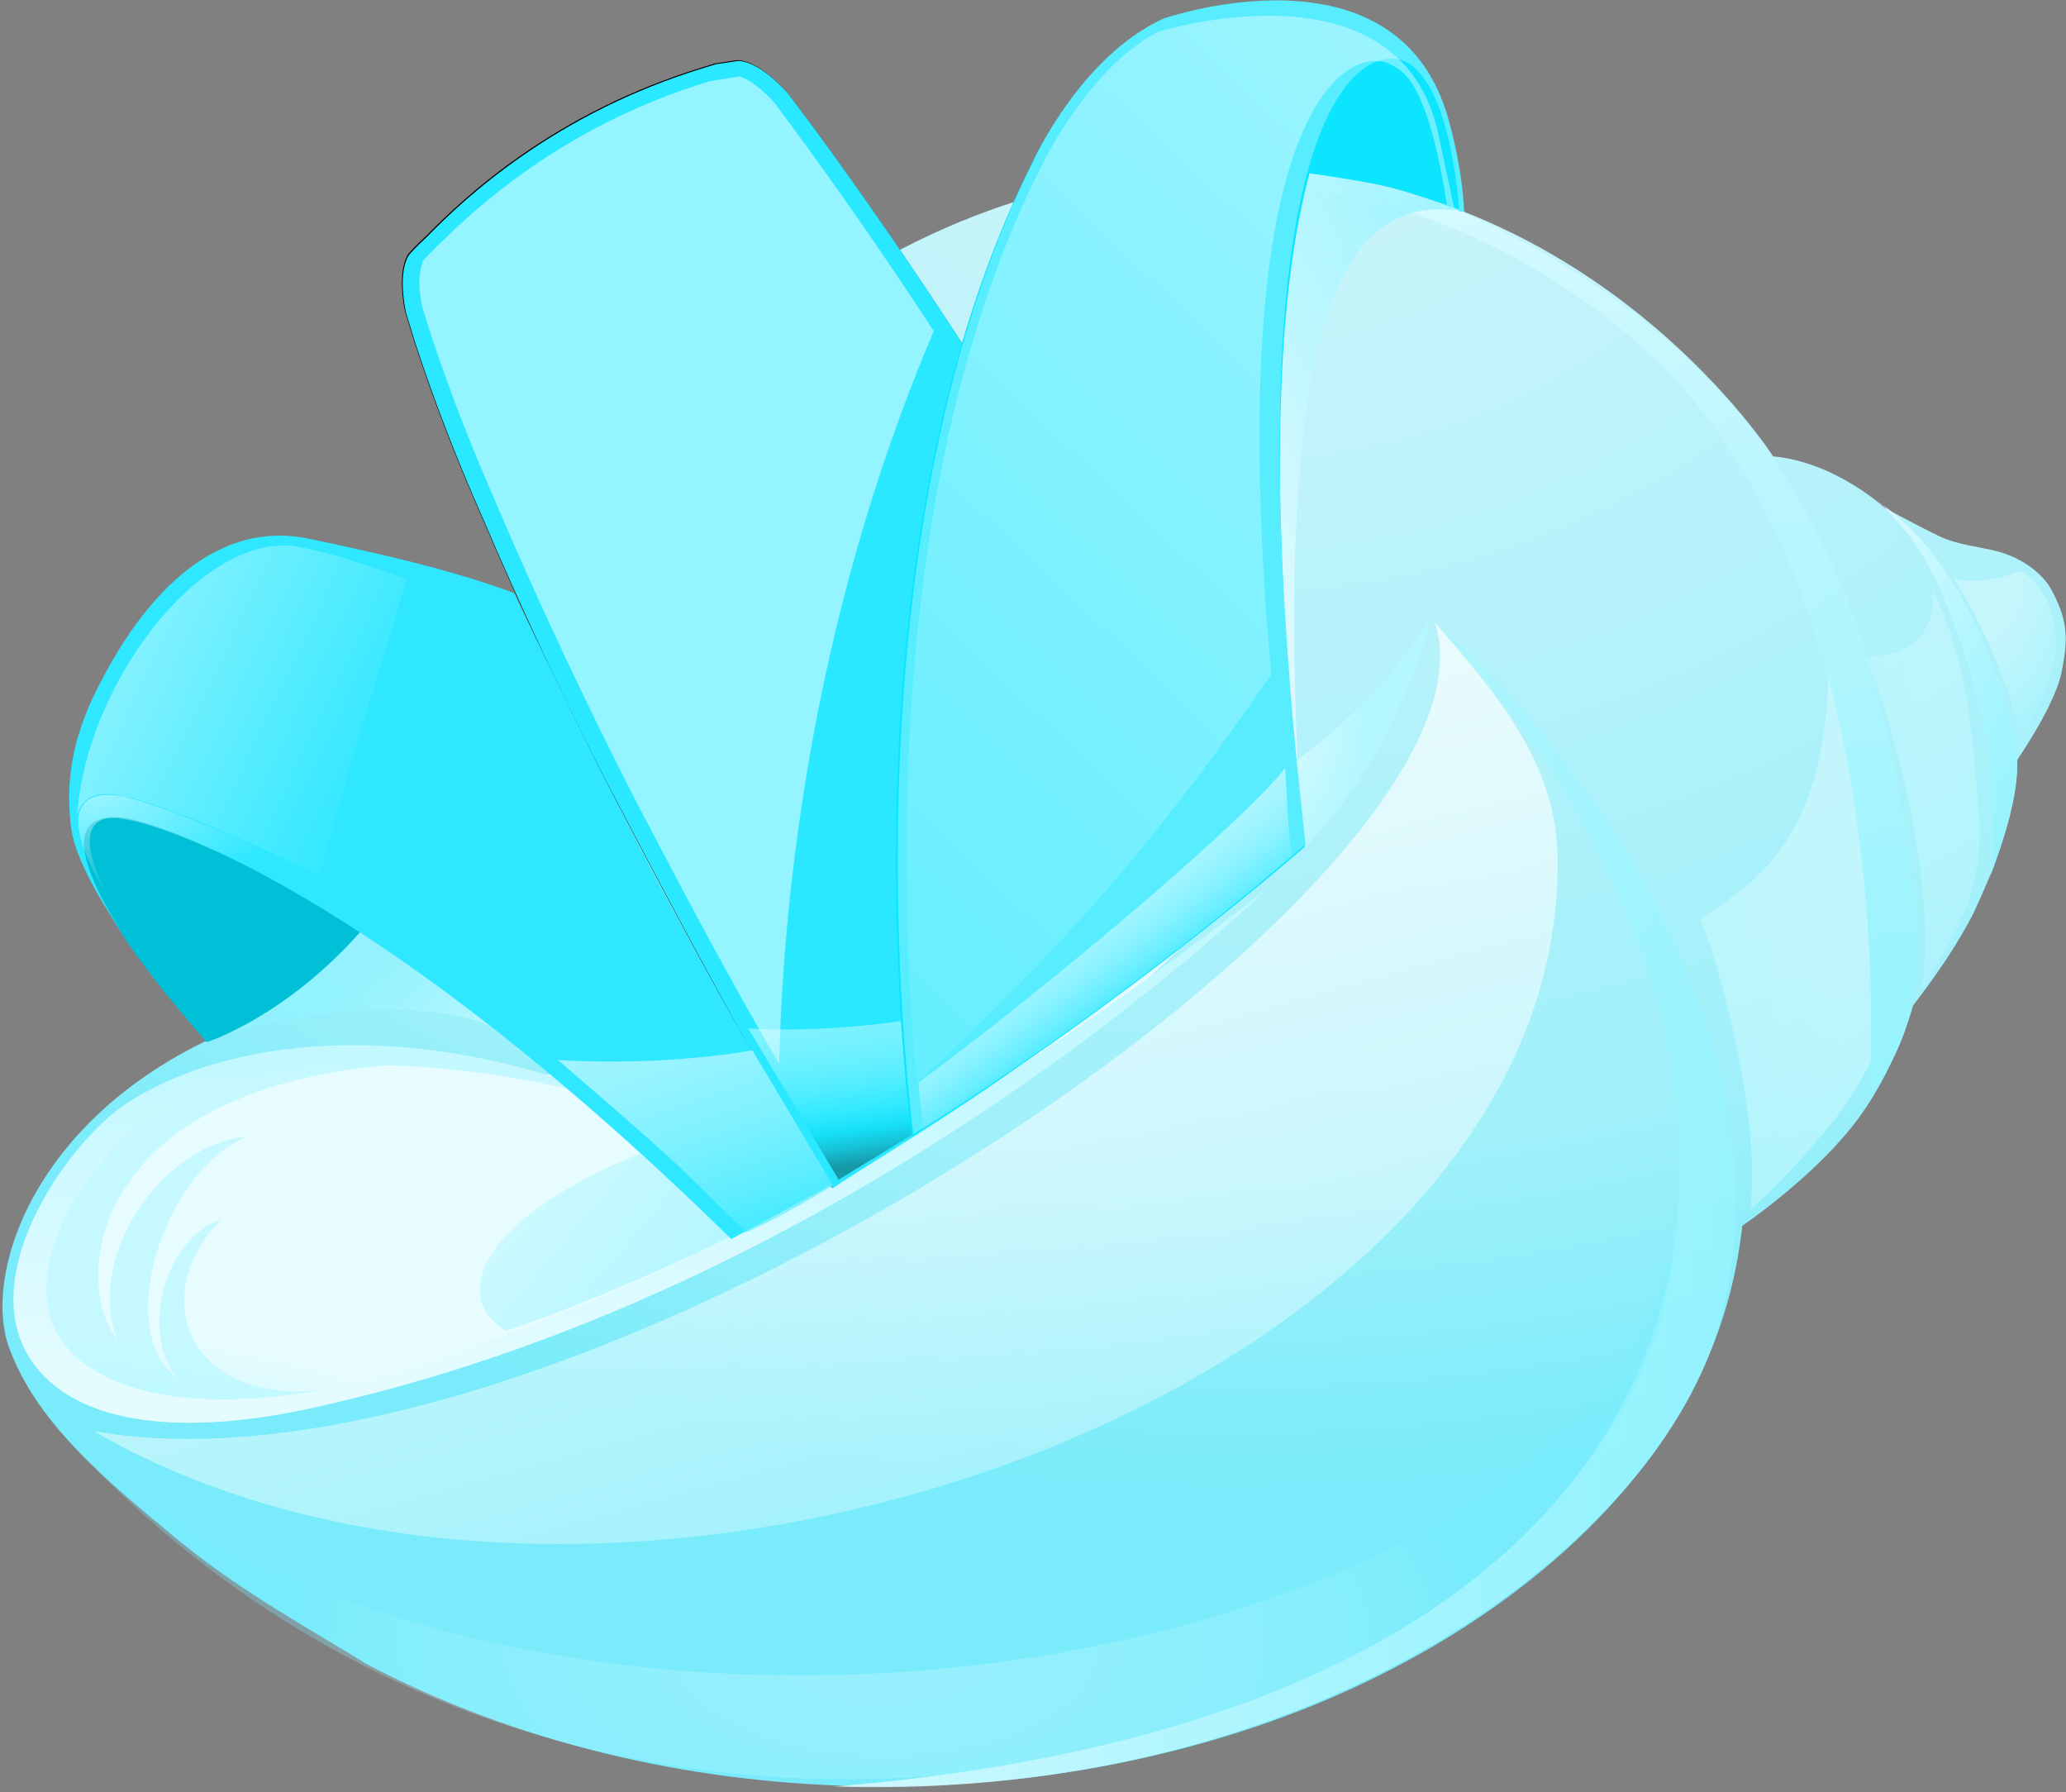 <?xml version="1.0" encoding="UTF-8" standalone="no"?>
<svg width="256px" height="222px" viewBox="0 0 256 222" version="1.1" xmlns="http://www.w3.org/2000/svg" xmlns:xlink="http://www.w3.org/1999/xlink" preserveAspectRatio="xMidYMid">
    <rect x="0" y="0" width="256" height="222" fill="#808080" stroke="none"/>
    <defs>
        <radialGradient cx="59.777%" cy="-7.2%" fx="59.777%" fy="-7.2%" r="88.422%" id="radialGradient-1">
            <stop stop-color="#d1faff" offset="0%"></stop>
            <stop stop-color="#c3f8ff" offset="30.1%"></stop>
            <stop stop-color="#a1f5ff" offset="77.9%"></stop>
            <stop stop-color="#79f0ff" offset="100%"></stop>
        </radialGradient>
        <radialGradient cx="4.725%" cy="121.675%" fx="4.725%" fy="121.675%" r="40.68%" id="radialGradient-2">
            <stop stop-color="#53ecff" offset="0%"></stop>
            <stop stop-color="#77f0ff" offset="19.5%"></stop>
            <stop stop-color="#b3f7ff" offset="55.4%"></stop>
            <stop stop-color="#dbfbff" offset="83.5%"></stop>
            <stop stop-color="#e7fcff" offset="100%"></stop>
        </radialGradient>
        <radialGradient cx="41.058%" cy="120.817%" fx="41.058%" fy="120.817%" r="31.698%" id="radialGradient-3">
            <stop stop-color="#e5fcff" offset="0%"></stop>
            <stop stop-color="#c5f9ff" offset="58%"></stop>
            <stop stop-color="#b5f7ff" offset="100%"></stop>
        </radialGradient>
        <linearGradient x1="48.947%" y1="88.241%" x2="50.136%" y2="31.611%" id="linearGradient-4">
            <stop stop-color="#e5fcff" offset="0%"></stop>
            <stop stop-color="#c3f8ff" offset="100%"></stop>
        </linearGradient>
        <linearGradient x1="-12.796%" y1="25.891%" x2="94.647%" y2="66.715%" id="linearGradient-5">
            <stop stop-color="#e5fcff" offset="0%"></stop>
            <stop stop-color="#c1f8ff" offset="34%"></stop>
            <stop stop-color="#9ff5ff" offset="75.4%"></stop>
            <stop stop-color="#91f3ff" offset="100%"></stop>
        </linearGradient>
        <linearGradient x1="21.798%" y1="-23.041%" x2="77.045%" y2="126.704%" id="linearGradient-6">
            <stop stop-color="#ffffff" offset="0%"></stop>
            <stop stop-color="#ffffff" stop-opacity="0" offset="100%"></stop>
        </linearGradient>
        <radialGradient cx="56.018%" cy="-2.832%" fx="56.018%" fy="-2.832%" r="266.955%" id="radialGradient-7">
            <stop stop-color="#d1faff" offset="0%"></stop>
            <stop stop-color="#c3f8ff" offset="30.1%"></stop>
            <stop stop-color="#a1f5ff" offset="77.9%"></stop>
            <stop stop-color="#79f0ff" offset="100%"></stop>
        </radialGradient>
        <linearGradient x1="15.711%" y1="-20%" x2="89.747%" y2="95.625%" id="linearGradient-8">
            <stop stop-color="#e5fcff" offset="0%"></stop>
            <stop stop-color="#c3f8ff" offset="34%"></stop>
            <stop stop-color="#a1f5ff" offset="75.4%"></stop>
            <stop stop-color="#95f3ff" offset="100%"></stop>
        </linearGradient>
        <radialGradient cx="80.488%" cy="16.666%" fx="80.488%" fy="16.666%" r="265.263%" id="radialGradient-9">
            <stop stop-color="#dbfbff" offset="14.1%"></stop>
            <stop stop-color="#cdfaff" offset="35.6%"></stop>
            <stop stop-color="#abf6ff" offset="72.2%"></stop>
            <stop stop-color="#a1f5ff" offset="81.6%"></stop>
            <stop stop-color="#79f0ff" offset="100%"></stop>
        </radialGradient>
        <linearGradient x1="44.117%" y1="-12.265%" x2="57.489%" y2="111.832%" id="linearGradient-10">
            <stop stop-color="#e5fcff" offset="0%"></stop>
            <stop stop-color="#c1f8ff" offset="34%"></stop>
            <stop stop-color="#9ff5ff" offset="75.4%"></stop>
            <stop stop-color="#91f3ff" offset="100%"></stop>
        </linearGradient>
        <radialGradient cx="-18.931%" cy="40.541%" fx="-18.931%" fy="40.541%" r="68.974%" id="radialGradient-11">
            <stop stop-color="#e5fcff" offset="0%"></stop>
            <stop stop-color="#c5f9ff" offset="58%"></stop>
            <stop stop-color="#b5f7ff" offset="100%"></stop>
        </radialGradient>
        <radialGradient cx="31.294%" cy="1.85%" fx="31.294%" fy="1.85%" r="134.018%" id="radialGradient-12">
            <stop stop-color="#dffcff" offset="22.7%"></stop>
            <stop stop-color="#d1faff" offset="39.7%"></stop>
            <stop stop-color="#aff6ff" offset="68.7%"></stop>
            <stop stop-color="#a1f5ff" offset="77.9%"></stop>
            <stop stop-color="#79f0ff" offset="100%"></stop>
        </radialGradient>
        <linearGradient x1="36.602%" y1="-69.312%" x2="59.7%" y2="91.706%" id="linearGradient-13">
            <stop stop-color="#ffffff" offset="0%"></stop>
            <stop stop-color="#fbffff" offset="26.6%"></stop>
            <stop stop-color="#ebfdff" offset="40.9%"></stop>
            <stop stop-color="#cffaff" offset="52.2%"></stop>
            <stop stop-color="#a9f6ff" offset="62%"></stop>
            <stop stop-color="#77f0ff" offset="70.8%"></stop>
            <stop stop-color="#3beaff" offset="78.9%"></stop>
            <stop stop-color="#00d6f0" offset="86.5%"></stop>
            <stop stop-color="#008d9e" offset="93.4%"></stop>
            <stop stop-color="#003940" offset="100%"></stop>
        </linearGradient>
        <linearGradient x1="-0.013%" y1="49.991%" x2="100.031%" y2="49.991%" id="linearGradient-14">
            <stop stop-color="#e5fcff" offset="0%"></stop>
            <stop stop-color="#c1f8ff" offset="34%"></stop>
            <stop stop-color="#9ff5ff" offset="75.4%"></stop>
            <stop stop-color="#91f3ff" offset="100%"></stop>
        </linearGradient>
        <linearGradient x1="120.816%" y1="113.579%" x2="49.932%" y2="65.574%" id="linearGradient-15">
            <stop stop-color="#e5fcff" offset="0%"></stop>
            <stop stop-color="#c1f8ff" offset="34%"></stop>
            <stop stop-color="#9ff5ff" offset="75.4%"></stop>
            <stop stop-color="#91f3ff" offset="100%"></stop>
        </linearGradient>
        <linearGradient x1="12.401%" y1="65.38%" x2="76.261%" y2="-18.983%" id="linearGradient-16">
            <stop stop-color="#e5fcff" offset="0%"></stop>
            <stop stop-color="#c1f8ff" offset="34%"></stop>
            <stop stop-color="#9ff5ff" offset="75.4%"></stop>
            <stop stop-color="#91f3ff" offset="100%"></stop>
        </linearGradient>
        <linearGradient x1="-93.804%" y1="-25.474%" x2="94.311%" y2="67.577%" id="linearGradient-17">
            <stop stop-color="#ffffff" offset="0%"></stop>
            <stop stop-color="#ffffff" stop-opacity="0" offset="100%"></stop>
        </linearGradient>
        <linearGradient x1="-55.104%" y1="-171.025%" x2="125.794%" y2="176.947%" id="linearGradient-18">
            <stop stop-color="#ffffff" offset="0%"></stop>
            <stop stop-color="#fbffff" offset="26.6%"></stop>
            <stop stop-color="#ebfdff" offset="40.9%"></stop>
            <stop stop-color="#cffaff" offset="52.2%"></stop>
            <stop stop-color="#a9f6ff" offset="62%"></stop>
            <stop stop-color="#77f0ff" offset="70.8%"></stop>
            <stop stop-color="#3beaff" offset="78.9%"></stop>
            <stop stop-color="#00d6f0" offset="86.5%"></stop>
            <stop stop-color="#008d9e" offset="93.4%"></stop>
            <stop stop-color="#003940" offset="100%"></stop>
        </linearGradient>
        <radialGradient cx="6.179%" cy="-6.624%" fx="6.179%" fy="-6.624%" r="87.797%" id="radialGradient-19">
            <stop stop-color="#ffffff" offset="0%"></stop>
            <stop stop-color="#ffffff" stop-opacity="0" offset="100%"></stop>
        </radialGradient>
        <linearGradient x1="68.098%" y1="-0.792%" x2="4.279%" y2="131.483%" id="linearGradient-20">
            <stop stop-color="#ffffff" offset="0%"></stop>
            <stop stop-color="#ffffff" stop-opacity="0" offset="100%"></stop>
        </linearGradient>
        <linearGradient x1="28.466%" y1="22.033%" x2="66.337%" y2="72.056%" id="linearGradient-21">
            <stop stop-color="#ffffff" offset="0%"></stop>
            <stop stop-color="#fbffff" offset="26.6%"></stop>
            <stop stop-color="#ebfdff" offset="40.9%"></stop>
            <stop stop-color="#cffaff" offset="52.2%"></stop>
            <stop stop-color="#a9f6ff" offset="62%"></stop>
            <stop stop-color="#77f0ff" offset="70.8%"></stop>
            <stop stop-color="#3beaff" offset="78.9%"></stop>
            <stop stop-color="#00d6f0" offset="86.5%"></stop>
            <stop stop-color="#008d9e" offset="93.4%"></stop>
            <stop stop-color="#003940" offset="100%"></stop>
        </linearGradient>
        <radialGradient cx="50.005%" cy="49.969%" fx="50.005%" fy="49.969%" r="37.409%" id="radialGradient-22">
            <stop stop-color="#dbfbff" offset="14.1%"></stop>
            <stop stop-color="#cdfaff" offset="35.6%"></stop>
            <stop stop-color="#abf6ff" offset="72.2%"></stop>
            <stop stop-color="#a1f5ff" offset="81.6%"></stop>
            <stop stop-color="#79f0ff" offset="100%"></stop>
        </radialGradient>
    </defs>
	<g>
		<path d="M249.953,94.135 C249.953,94.135 254.791,87.181 255.496,83.049 C256.302,79.017 256.202,76.699 254.085,72.869 C253.279,71.458 251.162,69.342 247.635,68.334 C245.317,67.729 242.595,67.528 240.277,66.419 C236.951,64.806 233.928,63.093 233.625,62.992 C233.625,62.992 227.477,57.247 219.717,56.542 C219.717,56.542 199.156,24.391 159.546,21.165 C159.546,21.165 107.339,13.102 72.668,67.931 C72.668,67.931 65.713,80.932 56.945,96.957 C47.975,113.789 36.485,122.86 29.732,127.093 C4.334,137.272 -2.217,157.732 1.109,166.904 C4.636,176.68 14.009,184.038 21.468,190.287 C28.825,196.435 36.384,200.668 44.548,205.606 L45.153,206.009 C83.049,225.965 129.613,225.159 163.981,210.746 C179.704,204.094 193.008,194.721 202.482,183.131 C210.444,173.455 214.677,162.872 215.887,151.887 L215.987,151.786 C215.987,151.786 224.151,146.243 229.392,139.691 C234.835,132.939 237.052,124.573 237.052,124.573 C240.076,120.643 242.595,116.913 244.51,113.184 C244.409,113.285 250.255,101.795 249.953,94.135 L249.953,94.135 L249.953,94.135 Z" opacity="0.96" fill="url(#radialGradient-1)"></path>
		<path d="M141.808,118.324 C134.954,122.86 123.465,129.411 114.998,130.923 C111.773,131.528 108.75,132.031 105.524,132.334 C100.888,132.939 96.353,133.241 91.717,133.443 C87.08,133.644 82.646,133.443 78.009,133.443 C62.992,133.846 38.904,128.605 24.088,134.148 C11.187,138.986 -1.814,159.748 7.458,167.71 C19.754,178.091 43.742,172.548 51.2,170.431 C122.557,148.661 154.406,108.951 154.406,108.951 C154.406,108.951 148.762,113.89 141.808,118.324 L141.808,118.324 L141.808,118.324 Z" fill="url(#radialGradient-2)"></path>
		<path d="M40.214,173.858 L43.439,171.54 C24.391,176.076 17.335,161.26 27.414,151.08 C20.359,153.398 17.235,165.191 22.072,170.835 C13.808,165.09 20.46,144.63 30.74,140.8 C20.561,141.506 10.482,155.213 14.513,165.896 C8.769,158.841 10.885,133.443 52.208,131.729 C38.501,127.698 6.249,130.217 5.543,160.05 C5.443,164.183 6.249,166.198 10.18,169.726 C9.877,169.625 17.638,177.083 40.214,173.858 L40.214,173.858 L40.214,173.858 Z" opacity="0.66" fill="url(#radialGradient-3)"></path>
		<path d="M70.45,162.369 C56.743,167.912 41.726,173.556 26.709,173.354 C16.227,173.254 2.721,169.121 6.35,155.414 C7.861,149.468 11.792,144.227 16.428,140.296 C31.345,127.698 60.472,131.83 77.405,136.668 C54.022,126.69 29.934,127.496 15.723,136.668 C8.265,141.506 -4.334,159.446 4.939,169.928 C13.808,179.906 34.369,175.471 40.315,174.06 C107.439,158.841 156.926,110.161 156.926,110.161 C149.468,116.006 110.362,146.343 70.45,162.369 L70.45,162.369 Z" fill="url(#linearGradient-4)"></path>
		<path d="M121.046,135.458 C107.843,145.235 82.545,158.135 62.69,164.888 C55.231,160.252 60.472,150.476 79.521,142.816 C87.584,139.49 98.066,136.668 111.169,134.652 C111.068,134.753 122.759,134.35 121.046,135.458 L121.046,135.458 Z" opacity="0.8" fill="url(#linearGradient-5)"></path>
		<path d="M193.008,106.331 C192.907,94.438 185.247,85.77 177.789,77.102 C188.271,108.548 70.854,187.969 11.591,177.285 C76.094,214.677 193.915,172.447 193.008,106.331 L193.008,106.331 Z" fill="url(#linearGradient-6)"></path>
		<path d="M231.206,81.335 C235.036,90.809 240.176,110.765 238.06,122.658 C239.37,120.743 241.991,116.006 242.898,114.192 C245.216,108.951 245.518,104.113 245.216,100.787 C244.409,91.213 243.906,81.739 239.471,73.172 C240.176,81.839 231.307,81.335 231.206,81.335 L231.206,81.335 L231.206,81.335 Z" opacity="0.49" fill="url(#radialGradient-7)"></path>
		<path d="M249.953,94.135 C250.154,99.88 246.425,109.052 246.425,109.052 C247.231,107.036 246.929,103.609 246.929,101.493 C247.03,94.639 245.619,87.786 243.502,81.235 C241.487,75.288 239.169,68.838 234.734,64.202 C234.532,64 233.222,62.287 232.819,62.287 C232.819,62.287 245.216,69.039 250.054,94.035" opacity="0.95" fill="url(#linearGradient-8)"></path>
		<path d="M226.57,83.654 C226.066,104.92 216.592,109.757 210.646,113.89 C212.964,118.929 218.205,138.28 216.894,149.77 C219.616,147.654 224.353,142.413 227.276,138.784 C228.888,136.668 230.501,134.148 231.912,131.326 C232.113,116.51 230.803,99.477 226.57,83.654 L226.57,83.654 Z" opacity="0.49" fill="url(#radialGradient-9)"></path>
		<path d="M231.609,136.466 C233.625,132.939 236.145,129.008 236.951,124.271 C238.161,117.014 236.951,108.548 236.044,102.501 C231.005,70.047 219.011,43.036 180.409,25.902 C174.866,23.383 168.617,21.669 162.469,21.266 L161.865,23.786 C166.803,23.987 172.246,25.398 176.983,27.112 C186.557,30.438 197.342,37.09 204.598,44.044 C215.483,54.224 222.337,68.435 226.469,83.754 C230.702,99.578 232.113,116.51 231.811,131.528 C231.811,133.039 231.811,134.753 231.609,136.466 L231.609,136.466 L231.609,136.466 Z" opacity="0.8" fill="url(#linearGradient-10)"></path>
		<path d="M156.321,107.339 C128.302,50.998 97.461,11.389 97.461,11.389 C93.631,7.156 91.313,7.458 91.313,7.458 C91.313,7.458 90.507,7.559 88.592,7.861 L87.282,8.265 C68.636,13.909 57.449,24.491 52.813,29.228 C51.402,30.539 50.696,31.345 50.696,31.345 C50.696,31.345 49.083,32.957 50.192,38.602 C50.192,38.602 50.595,39.912 51.402,42.532 C53.72,49.587 56.441,56.643 59.465,63.496 C64.806,75.994 70.551,88.29 77.002,100.485 C86.375,118.324 92.624,130.016 103.106,147.15 M156.321,107.339 C128.302,50.998 97.461,11.389 97.461,11.389 C93.631,7.156 91.313,7.458 91.313,7.458 C91.313,7.458 90.507,7.559 88.592,7.861 L87.282,8.265 C68.636,13.909 57.449,24.491 52.813,29.228 C51.402,30.539 50.696,31.345 50.696,31.345 C50.696,31.345 49.083,32.957 50.192,38.602 C50.192,38.602 50.595,39.912 51.402,42.532 C53.72,49.587 56.441,56.643 59.465,63.496 C64.806,75.994 70.551,88.29 77.002,100.485 C86.375,118.324 92.624,130.016 103.106,147.15"></path>
		<path d="M161.764,104.92 C173.858,92.624 177.285,76.397 177.285,76.397 C173.153,83.956 165.191,90.91 160.756,94.135 L161.764,104.92 L161.764,104.92 Z" fill="url(#radialGradient-11)"></path>
		<path d="M250.255,70.753 C252.17,71.559 254.791,74.583 254.791,79.924 C254.791,83.351 251.969,88.794 250.961,90.608 C250.054,92.422 250.356,91.515 250.356,91.515 C249.046,84.561 244.913,75.893 241.991,71.559 C245.317,72.869 250.255,70.753 250.255,70.753 L250.255,70.753 Z" opacity="0.49" fill="url(#radialGradient-12)"></path>
		<path d="M130.62,128.806 C144.932,118.022 156.422,107.439 156.422,107.439 C128.403,51.099 97.562,11.49 97.562,11.49 C93.732,7.257 91.414,7.559 91.414,7.559 C91.414,7.559 90.608,7.66 88.693,7.962 L87.383,8.365 C68.737,14.009 57.55,24.592 52.913,29.329 C51.502,30.639 50.797,31.446 50.797,31.446 C50.797,31.446 49.184,33.058 50.293,38.702 C50.293,38.702 50.696,40.013 51.502,42.633 C53.82,49.688 56.542,56.743 59.565,63.597 C64.907,76.094 70.652,88.391 77.102,100.586 C86.476,118.425 92.724,130.117 103.206,147.25 C103.206,146.847 120.542,136.769 130.62,128.806 L130.62,128.806 Z" fill="#29e8ff"></path>
		<path d="M95.95,12.699 C93.128,9.676 91.616,9.474 91.616,9.474 L89.096,9.877 L87.887,10.079 C68.939,15.824 57.852,26.91 54.224,30.438 C53.014,31.647 52.309,32.353 52.309,32.454 L52.409,32.454 L52.309,32.655 C52.208,33.058 51.603,34.57 52.309,37.997 C52.309,37.997 52.712,39.307 53.518,41.827 C55.635,48.176 58.255,55.03 61.581,62.589 C66.822,74.885 72.668,87.282 78.917,99.477 C85.669,112.378 90.608,121.65 96.554,131.83 C96.957,113.083 100.082,77.707 115.704,41.02 C104.517,23.887 96.554,13.606 95.95,12.699 L95.95,12.699 Z" opacity="0.5" fill="#ffffff"></path>
		<path d="M111.672,126.488 C111.672,126.488 102.098,128 92.724,127.395 L103.912,146.142 L112.983,140.598 C113.083,140.699 111.672,126.488 111.672,126.488 L111.672,126.488 Z" opacity="0.46" fill="url(#linearGradient-13)"></path>
		<path d="M177.789,77.102 C227.679,130.318 224.554,211.452 103.307,221.329 C164.082,223.244 205.707,190.589 213.065,163.981 C223.446,126.488 191.194,88.088 177.789,77.102 L177.789,77.102 Z" opacity="0.8" fill="url(#linearGradient-14)"></path>
		<path d="M25.6,129.109 C32.857,125.581 53.115,123.162 61.077,127.294 C61.077,117.317 44.649,108.548 44.649,108.548 L25.6,129.109 L25.6,129.109 Z" opacity="0.8" fill="url(#linearGradient-15)"></path>
		<path d="M181.417,26.205 C170.028,24.391 157.732,30.337 160.857,96.252 C152.491,77.203 158.135,21.165 162.369,21.367 C166.602,21.569 179.402,24.995 181.417,26.205 L181.417,26.205 L181.417,26.205 Z" opacity="0.8" fill="url(#linearGradient-16)"></path>
		<path d="M45.052,114.998 C35.376,126.085 25.6,129.109 25.6,129.109 C16.126,118.123 7.962,107.843 9.776,96.655 C12.498,79.521 29.631,77.002 29.631,77.002 C36.687,70.854 38.501,74.784 38.501,74.784 C98.872,85.77 45.052,114.998 45.052,114.998 L45.052,114.998 Z" fill="#00c0d8"></path>
		<path d="M63.698,73.474 C55.937,70.551 46.362,68.435 38.198,66.721 C27.414,64.504 18.142,72.466 11.389,86.677 C8.869,92.22 8.063,97.361 8.869,102.904 C9.474,106.532 12.296,111.37 15.219,115.704 C9.978,107.54 7.458,100.082 15.924,101.392 C15.924,101.392 42.835,106.633 90.608,153.499 L103.106,146.746 C82.847,114.091 71.861,90.306 63.698,73.474 L63.698,73.474 Z" fill="#2fe8ff"></path>
		<path d="M39.609,108.548 C26.406,101.795 16.932,98.973 16.328,98.872 C14.11,98.369 10.683,97.461 9.575,100.888 C10.683,84.863 24.592,66.419 36.283,67.628 C37.09,67.729 38.904,68.132 39.609,68.334 C42.935,69.039 46.564,70.551 50.394,71.66 C47.37,82.142 43.137,94.942 39.609,108.548 L39.609,108.548 Z" fill="url(#linearGradient-17)"></path>
		<path d="M103.206,146.847 C103.206,146.847 100.687,148.46 97.461,150.173 C94.135,151.987 92.422,152.693 92.422,152.693 C83.654,143.924 83.754,143.924 69.14,131.326 C82.847,132.132 93.228,130.117 93.228,130.117 L103.206,146.847 L103.206,146.847 Z" opacity="0.65" fill="url(#linearGradient-18)"></path>
		<path d="M39.609,108.548 L39.609,112.378 C29.329,106.028 16.831,100.687 13.203,101.392 C7.962,102.501 14.11,112.378 15.219,114.394 C10.28,106.431 8.365,101.392 10.683,99.276 C11.591,98.469 13.405,98.167 16.126,98.872 C23.282,100.888 34.671,106.028 39.609,108.548 L39.609,108.548 L39.609,108.548 Z" opacity="0.58" fill="url(#radialGradient-19)"></path>
		<path d="M180.611,25.902 C180.611,25.902 174.564,23.685 171.238,22.98 C168.013,22.274 162.268,21.468 162.268,21.468 C158.639,34.872 156.523,59.061 161.663,104.92 C161.663,104.92 139.994,123.969 112.983,140.8 C112.983,140.8 103.005,69.543 127.899,20.157 C127.899,20.157 133.543,7.559 143.924,2.62 C143.924,2.62 173.354,-7.66 179.402,15.521 C181.014,21.77 181.216,26.003 181.216,26.003 L180.611,25.902 L180.611,25.902 Z" fill="#0de5ff"></path>
		<path d="M181.417,26.205 C181.417,26.205 181.317,21.468 179.603,15.219 C173.556,-7.962 144.126,2.318 144.126,2.318 C133.846,7.055 128.101,19.855 128.101,19.855 C103.307,69.241 113.184,140.498 113.184,140.498 C140.296,123.565 161.764,104.617 161.764,104.617 C151.383,12.8 169.121,4.435 174.564,7.861 C180.006,11.288 180.813,26.205 180.813,26.205 L181.417,26.205 L181.417,26.205 Z" fill="#57edff"></path>
		<path d="M180.208,25.802 C180.208,25.802 179.603,23.181 178.293,16.932 C173.757,-5.543 143.521,3.931 143.521,3.931 C134.35,8.668 128.504,21.669 128.504,21.669 C108.649,61.883 111.975,116.611 113.587,134.047 C138.683,111.672 152.088,91.213 157.531,83.553 C151.08,12.195 167.609,4.939 172.649,8.164 C173.858,8.869 176.882,10.079 179.301,25.398 C180.006,25.6 180.208,25.802 180.208,25.802 L180.208,25.802 Z" opacity="0.4" fill="url(#linearGradient-20)"></path>
		<path d="M113.789,134.148 C114.192,137.776 114.394,139.792 114.394,139.792 C140.598,123.364 160.05,106.028 160.05,106.028 C159.546,101.896 159.546,99.78 159.244,95.143 C154.507,101.291 132.233,120.441 113.789,134.148 L113.789,134.148 Z" opacity="0.58" fill="url(#linearGradient-21)"></path>
		<path d="M207.521,152.794 C200.769,202.683 79.118,231.307 11.691,181.82 C83.754,254.992 204.901,212.057 207.521,152.794 L207.521,152.794 Z" opacity="0.3" fill="url(#radialGradient-22)"></path>
	</g>
</svg>